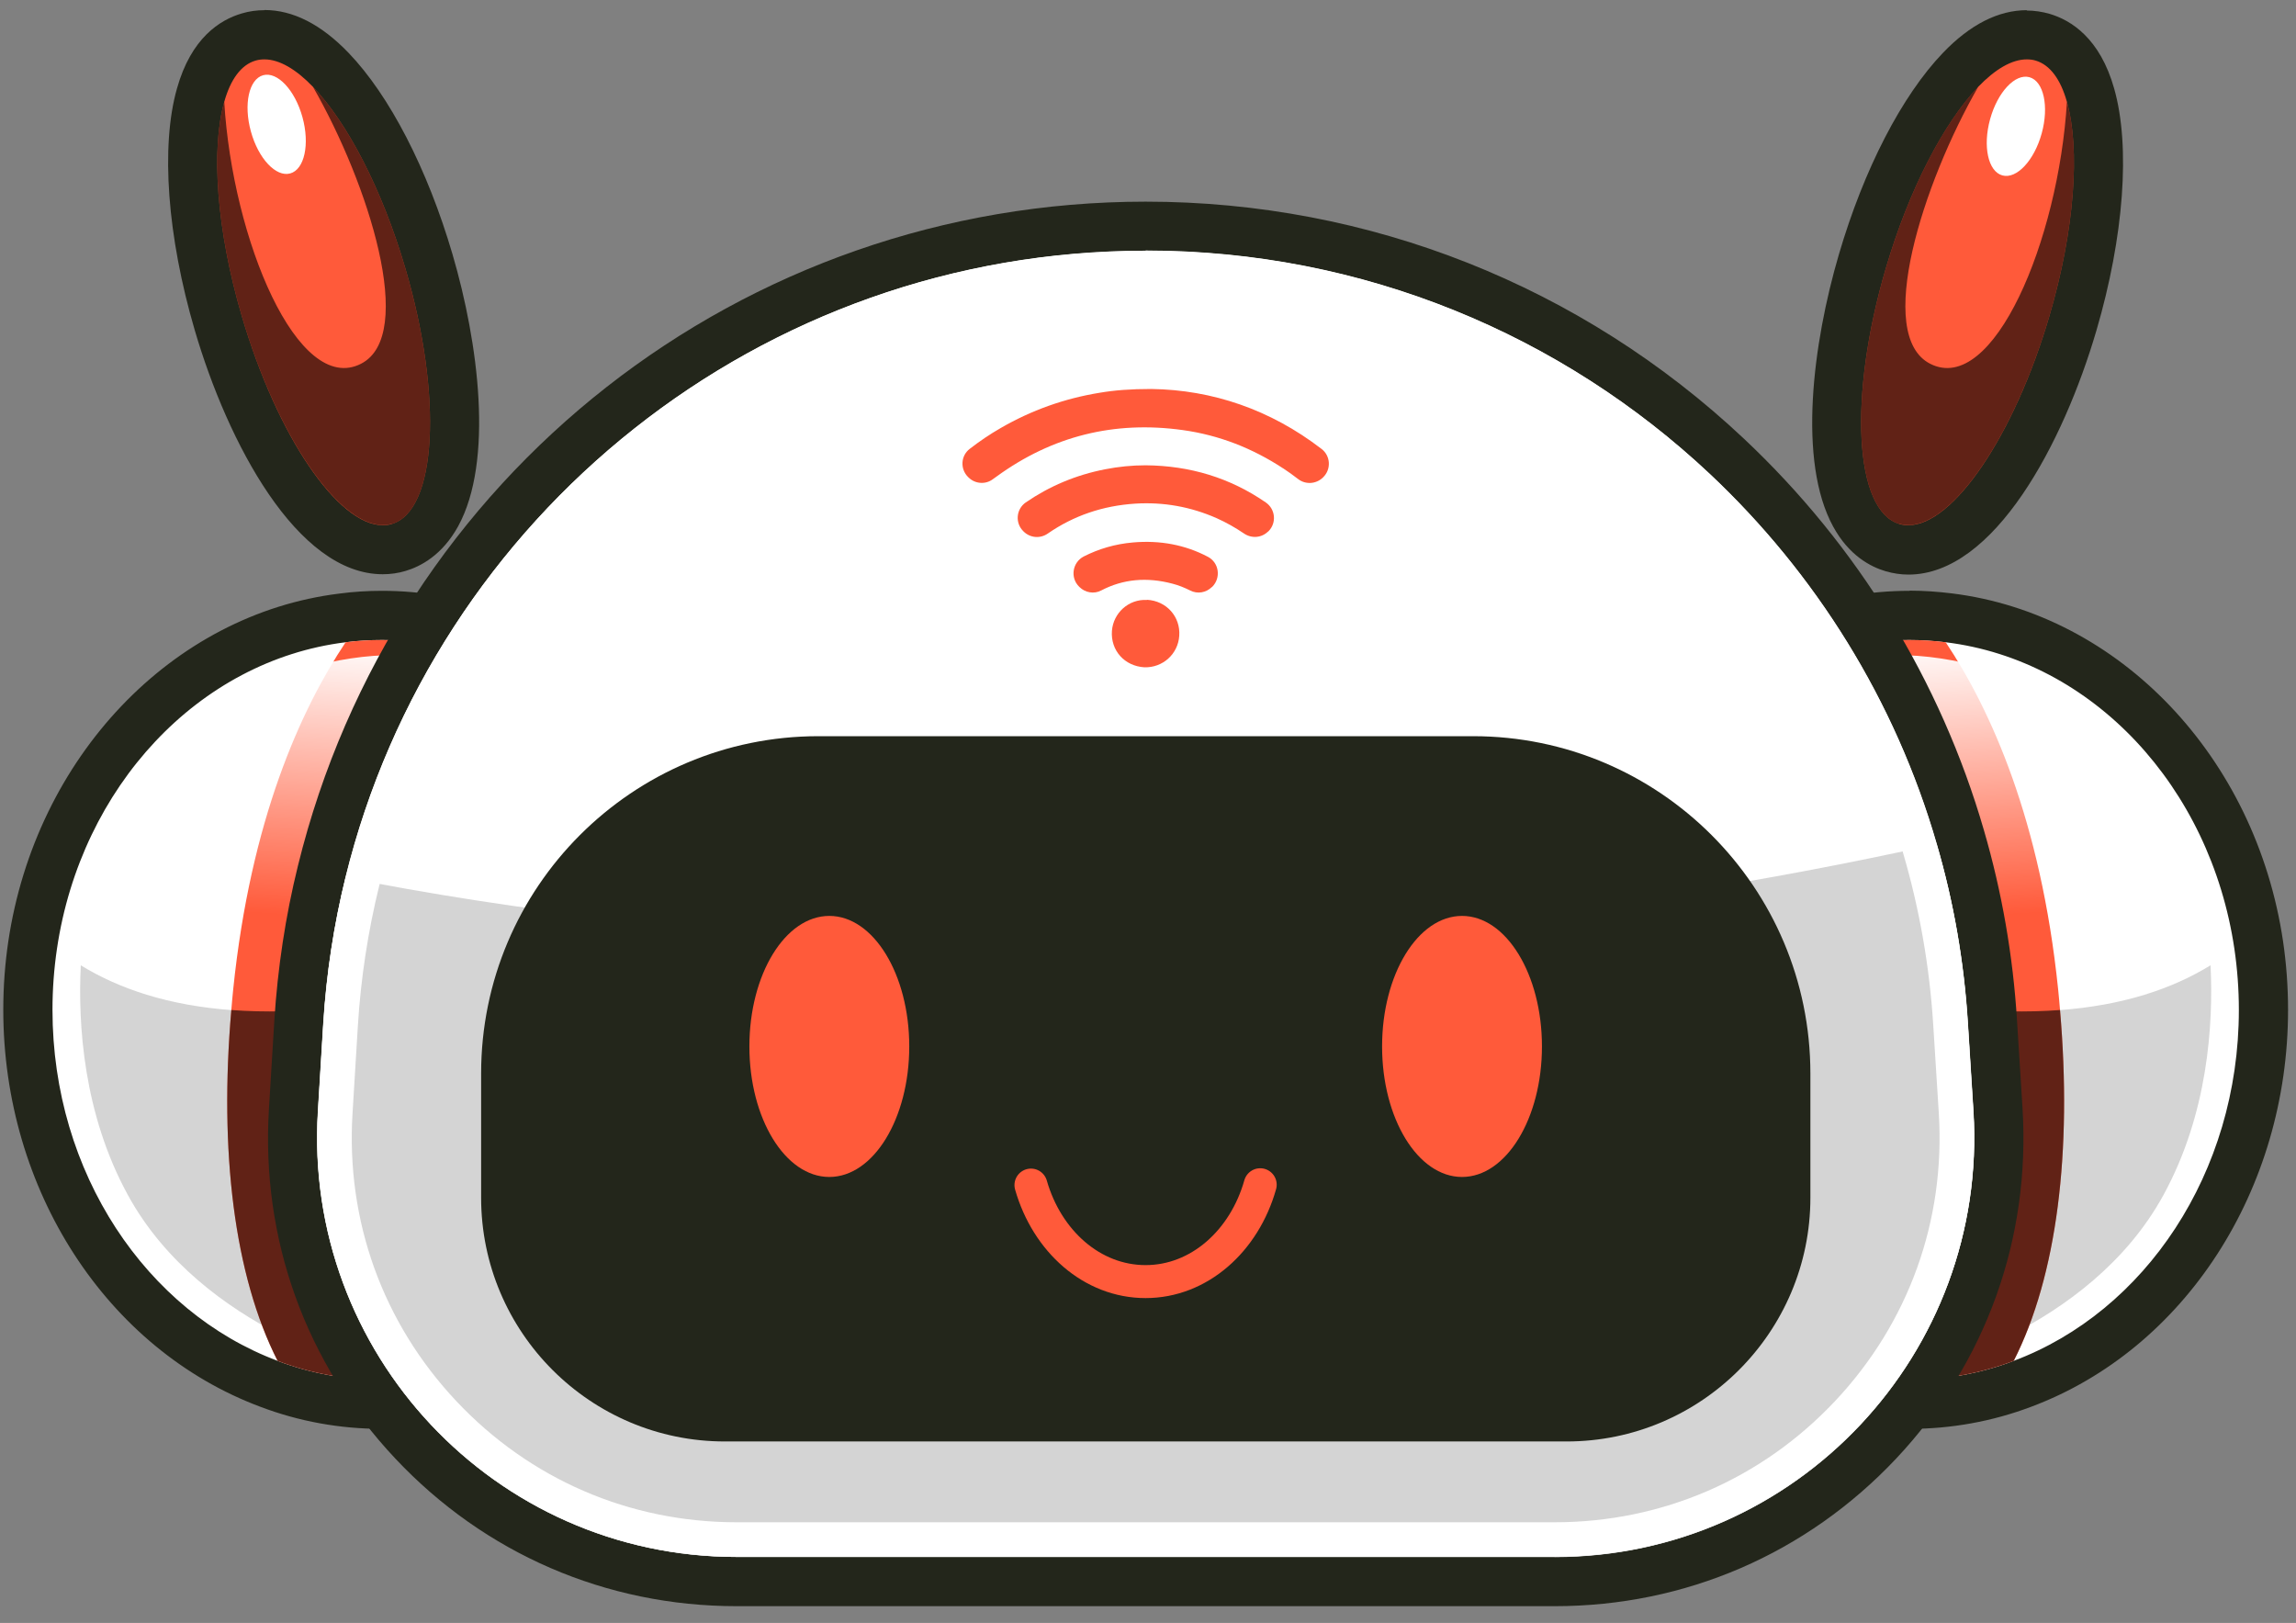<svg width="133" height="94" viewBox="0 0 133 94" fill="none" xmlns="http://www.w3.org/2000/svg">
<rect x="0" y="0" width="133" height="94" fill="#808080" stroke="none"/>
<path d="M22.12 81.34C19.87 81.34 17.67 80.94 15.58 80.15C7.23 77.02 1.62 68.32 1.62 58.49C1.62 57.22 1.71 55.95 1.9 54.74C3.39 44.7 10.77 36.91 19.85 35.79C20.61 35.69 21.38 35.65 22.13 35.65C30.85 35.65 38.63 41.81 41.49 50.97C42.25 53.37 42.63 55.9 42.63 58.5C42.63 71.1 33.43 81.35 22.13 81.35L22.12 81.34Z" fill="white"/>
<path d="M22.12 37.07C30.44 37.07 37.52 43.06 40.12 51.39C40.82 53.61 41.2 56 41.2 58.49C41.2 70.32 32.66 79.92 22.12 79.92C20.01 79.92 17.98 79.54 16.08 78.82C8.5 75.98 3.04 67.95 3.04 58.49C3.04 57.28 3.13 56.1 3.3 54.95C4.69 45.56 11.52 38.25 20.02 37.2C20.71 37.11 21.41 37.07 22.12 37.07ZM22.12 34.22C21.31 34.22 20.48 34.27 19.66 34.38C9.96 35.57 2.07 43.86 0.48 54.53C0.29 55.81 0.19 57.14 0.19 58.49C0.19 68.91 6.17 78.15 15.08 81.48C17.32 82.33 19.69 82.76 22.12 82.76C34.21 82.76 44.05 71.87 44.05 58.49C44.05 55.75 43.64 53.07 42.84 50.53C39.79 40.78 31.47 34.22 22.12 34.22Z" fill="#23261B"/>
<g style="mix-blend-mode:multiply">
<path d="M40.12 51.39C36.54 53.66 32.4 55.53 27.63 56.8C16.15 59.85 9.07 58.61 4.68 55.91C4.51 59.33 4.83 64.51 7.41 69.22C11.74 77.14 21.71 79.42 21.71 79.42L21.53 79.89C21.73 79.89 21.92 79.92 22.12 79.92C32.66 79.92 41.2 70.33 41.2 58.49C41.2 56 40.83 53.61 40.12 51.39Z" fill="#D4D4D4"/>
</g>
<path d="M41.2 58.49C41.2 70.32 32.66 79.92 22.12 79.92C20.01 79.92 17.98 79.54 16.08 78.82C13.57 73.88 12.69 66.69 13.4 58.5C13.43 58.1 13.47 57.7 13.51 57.29C14.52 47.5 17.41 41.12 20.02 37.2C20.71 37.11 21.41 37.07 22.12 37.07C30.44 37.07 37.52 43.06 40.12 51.39C40.21 51.66 40.29 51.95 40.37 52.23C40.48 52.65 40.59 53.07 40.67 53.5C40.72 53.69 40.76 53.89 40.79 54.09C40.81 54.16 40.82 54.24 40.83 54.32C40.89 54.61 40.94 54.91 40.98 55.21V55.25C41.03 55.6 41.07 55.95 41.1 56.3C41.13 56.61 41.15 56.93 41.17 57.25C41.19 57.66 41.2 58.07 41.2 58.49Z" fill="#FF5A3A"/>
<g style="mix-blend-mode:overlay" opacity="0.62">
<path d="M41.2 58.49C41.2 70.32 32.66 79.92 22.12 79.92C20.01 79.92 17.98 79.54 16.08 78.82C13.57 73.88 12.69 66.69 13.4 58.5C17.18 58.79 21.85 58.34 27.64 56.8C32.41 55.53 36.54 53.66 40.13 51.39C40.22 51.66 40.3 51.95 40.38 52.23C40.49 52.65 40.6 53.07 40.68 53.5C40.73 53.69 40.77 53.89 40.8 54.09C40.82 54.16 40.83 54.24 40.84 54.32C40.9 54.61 40.95 54.91 40.99 55.21V55.25C41.04 55.6 41.08 55.95 41.11 56.3C41.14 56.61 41.16 56.93 41.18 57.25C41.2 57.66 41.21 58.07 41.21 58.49H41.2Z" fill="black"/>
</g>
<path d="M22.18 31.84C18.28 31.84 14.51 25.04 12.65 18.72C11.13 13.55 10.74 8.61 11.62 5.51C12.26 3.21 13.49 2.41 14.4 2.14C14.69 2.05 15 2.01 15.32 2.01C16.57 2.01 17.86 2.69 19.16 4.04C21.35 6.32 23.48 10.47 24.85 15.13C26.65 21.24 26.83 27 25.3 29.8C24.62 31.04 23.73 31.52 23.1 31.71C22.81 31.8 22.5 31.84 22.19 31.84H22.18Z" fill="#FF5A3A"/>
<path d="M15.32 3.44C16.18 3.44 17.15 4.01 18.13 5.03C20.09 7.07 22.12 10.91 23.48 15.54C25.66 22.95 25.31 29.59 22.69 30.35C22.52 30.4 22.35 30.42 22.17 30.42C19.58 30.42 16.05 25.26 14.01 18.32C12.53 13.29 12.22 8.62 12.99 5.9C13.35 4.61 13.96 3.76 14.8 3.51C14.97 3.46 15.14 3.44 15.31 3.44M15.32 0.59C14.87 0.59 14.43 0.65 14 0.78C12.74 1.15 11.07 2.2 10.25 5.13C9.3 8.47 9.69 13.7 11.28 19.12C13.19 25.64 17.2 33.26 22.17 33.26C22.62 33.26 23.06 33.2 23.49 33.07C24.37 32.81 25.62 32.15 26.54 30.48C28.61 26.7 27.72 19.86 26.21 14.72C24.76 9.78 22.56 5.52 20.18 3.05C18.6 1.41 16.97 0.58 15.32 0.58V0.59Z" fill="#23261B"/>
<g style="mix-blend-mode:overlay">
<path d="M16.811 10.045C17.636 9.818 17.954 8.36 17.521 6.789C17.088 5.219 16.068 4.13 15.243 4.357C14.418 4.585 14.1 6.042 14.533 7.613C14.965 9.184 15.985 10.273 16.811 10.045Z" fill="white"/>
</g>
<g style="mix-blend-mode:overlay" opacity="0.62">
<path d="M22.69 30.34C20.08 31.11 16.19 25.73 14.01 18.32C12.53 13.29 12.22 8.62 12.99 5.9C13.47 13.91 17.26 22.93 20.91 21.07C24.15 19.42 21.34 10.62 18.13 5.03C20.09 7.07 22.12 10.91 23.48 15.54C25.66 22.95 25.31 29.59 22.69 30.35V30.34Z" fill="black"/>
</g>
<path style="mix-blend-mode:overlay" d="M4.79 56.17C4.79 56.17 6.56 39.7 20.97 38.05C35.39 36.4 41.26 55.2 39.66 61.87" fill="url(#paint0_linear_1_230)"/>
<path d="M110.61 81.34C99.3 81.34 90.11 71.09 90.11 58.49C90.11 55.89 90.49 53.36 91.25 50.96C94.11 41.8 101.89 35.64 110.61 35.64C111.36 35.64 112.13 35.69 112.89 35.79C121.97 36.91 129.35 44.7 130.84 54.74C131.02 55.95 131.12 57.21 131.12 58.49C131.12 68.32 125.51 77.02 117.15 80.15C115.07 80.94 112.86 81.34 110.61 81.34Z" fill="white"/>
<path d="M110.61 37.07C111.32 37.07 112.02 37.12 112.71 37.2C121.21 38.24 128.04 45.56 129.43 54.95C129.6 56.1 129.69 57.29 129.69 58.49C129.69 67.95 124.23 75.98 116.65 78.82C114.76 79.54 112.72 79.92 110.61 79.92C100.07 79.92 91.53 70.33 91.53 58.49C91.53 56 91.9 53.61 92.61 51.39C95.21 43.05 102.29 37.07 110.61 37.07ZM110.61 34.22C101.27 34.22 92.94 40.78 89.89 50.54C89.09 53.07 88.68 55.75 88.68 58.49C88.68 71.87 98.52 82.76 110.61 82.76C113.03 82.76 115.41 82.33 117.66 81.48C126.56 78.15 132.54 68.91 132.54 58.49C132.54 57.14 132.44 55.81 132.25 54.52C130.67 43.85 122.78 35.57 113.07 34.37C112.26 34.27 111.43 34.21 110.62 34.21L110.61 34.22Z" fill="#23261B"/>
<g style="mix-blend-mode:multiply">
<path d="M92.61 51.39C96.19 53.66 100.33 55.53 105.1 56.8C116.58 59.85 123.66 58.61 128.05 55.91C128.22 59.33 127.9 64.51 125.32 69.22C120.99 77.14 111.02 79.42 111.02 79.42L111.2 79.89C111 79.89 110.81 79.92 110.61 79.92C100.07 79.92 91.53 70.33 91.53 58.49C91.53 56 91.9 53.61 92.61 51.39Z" fill="#D4D4D4"/>
</g>
<path d="M91.53 58.49C91.53 70.32 100.07 79.92 110.61 79.92C112.72 79.92 114.75 79.54 116.65 78.82C119.16 73.88 120.04 66.69 119.33 58.5C119.3 58.1 119.26 57.7 119.22 57.29C118.21 47.5 115.32 41.12 112.71 37.2C112.02 37.11 111.32 37.07 110.61 37.07C102.29 37.07 95.21 43.06 92.61 51.39C92.52 51.66 92.44 51.95 92.36 52.23C92.25 52.65 92.14 53.07 92.06 53.5C92.01 53.69 91.97 53.89 91.94 54.09C91.92 54.16 91.91 54.24 91.9 54.32C91.84 54.61 91.79 54.91 91.75 55.21V55.25C91.7 55.6 91.66 55.95 91.63 56.3C91.6 56.61 91.58 56.93 91.56 57.25C91.54 57.66 91.53 58.07 91.53 58.49Z" fill="#FF5A3A"/>
<g style="mix-blend-mode:overlay" opacity="0.62">
<path d="M91.53 58.49C91.53 70.32 100.07 79.92 110.61 79.92C112.72 79.92 114.75 79.54 116.65 78.82C119.16 73.88 120.04 66.69 119.33 58.5C115.55 58.79 110.88 58.34 105.09 56.8C100.32 55.53 96.19 53.66 92.6 51.39C92.51 51.66 92.43 51.95 92.35 52.23C92.24 52.65 92.13 53.07 92.05 53.5C92 53.69 91.96 53.89 91.93 54.09C91.91 54.16 91.9 54.24 91.89 54.32C91.83 54.61 91.78 54.91 91.74 55.21V55.25C91.69 55.6 91.65 55.95 91.62 56.3C91.59 56.61 91.57 56.93 91.55 57.25C91.53 57.66 91.52 58.07 91.52 58.49H91.53Z" fill="black"/>
</g>
<path d="M110.55 31.84C110.24 31.84 109.93 31.8 109.63 31.71C109 31.53 108.11 31.05 107.43 29.81C105.9 27.01 106.08 21.25 107.88 15.14C109.25 10.48 111.38 6.33 113.57 4.05C114.87 2.7 116.16 2.02 117.41 2.02C117.72 2.02 118.03 2.06 118.32 2.15C119.23 2.42 120.46 3.22 121.1 5.52C121.98 8.62 121.59 13.55 120.07 18.73C118.22 25.05 114.44 31.85 110.54 31.85L110.55 31.84Z" fill="#FF5A3A"/>
<path d="M117.41 3.44C117.59 3.44 117.76 3.46 117.92 3.51C118.76 3.76 119.37 4.61 119.73 5.9C120.5 8.62 120.19 13.29 118.71 18.32C116.67 25.26 113.13 30.42 110.55 30.42C110.37 30.42 110.2 30.4 110.03 30.35C107.41 29.59 107.06 22.95 109.24 15.54C110.6 10.91 112.63 7.08 114.59 5.03C115.57 4.01 116.54 3.44 117.4 3.44M117.41 0.59C115.76 0.59 114.12 1.42 112.55 3.06C110.17 5.54 107.97 9.79 106.52 14.74C105.01 19.88 104.12 26.72 106.19 30.5C107.1 32.17 108.35 32.83 109.24 33.09C109.66 33.21 110.1 33.28 110.55 33.28C115.52 33.28 119.53 25.66 121.44 19.14C123.03 13.72 123.42 8.49 122.47 5.14C121.65 2.22 119.98 1.17 118.72 0.8C118.3 0.68 117.85 0.61 117.4 0.61L117.41 0.59Z" fill="#23261B"/>
<g style="mix-blend-mode:overlay">
<path d="M118.269 7.728C118.702 6.157 118.384 4.699 117.558 4.472C116.733 4.244 115.713 5.333 115.28 6.904C114.847 8.475 115.165 9.932 115.991 10.16C116.816 10.387 117.836 9.298 118.269 7.728Z" fill="white"/>
</g>
<g style="mix-blend-mode:overlay" opacity="0.62">
<path d="M110.03 30.34C112.64 31.11 116.53 25.73 118.71 18.32C120.19 13.29 120.5 8.62 119.73 5.9C119.25 13.91 115.46 22.93 111.81 21.07C108.57 19.42 111.38 10.62 114.59 5.03C112.63 7.07 110.6 10.91 109.24 15.54C107.06 22.95 107.41 29.59 110.03 30.35V30.34Z" fill="black"/>
</g>
<path style="mix-blend-mode:overlay" d="M127.94 56.17C127.94 56.17 126.17 39.7 111.76 38.05C97.34 36.4 91.47 55.2 93.07 61.87" fill="url(#paint1_linear_1_230)"/>
<path d="M42.67 91.6C35.5 91.6 28.85 88.72 23.93 83.5C19.02 78.27 16.55 71.45 16.99 64.29L17.3 59.21C17.48 56.25 17.93 53.31 18.63 50.47C24.04 28.47 43.66 13.1 66.35 13.1C78.91 13.1 90.87 17.84 100.01 26.44C106.42 32.46 111.1 40.09 113.53 48.49C114.54 51.94 115.17 55.55 115.4 59.22L115.72 64.3C116.16 71.46 113.7 78.29 108.79 83.51C103.88 88.74 97.22 91.61 90.05 91.61H42.66L42.67 91.6Z" fill="white"/>
<path d="M66.36 14.52C78.97 14.52 90.49 19.42 99.05 27.47C105.16 33.21 109.77 40.56 112.18 48.88C113.16 52.21 113.77 55.7 113.99 59.3L114.31 64.38C115.17 78.37 104.07 90.18 90.05 90.18H42.66C28.65 90.18 17.55 78.36 18.41 64.38L18.72 59.3C18.9 56.39 19.34 53.56 20.01 50.82C25.16 29.87 44.05 14.53 66.35 14.53M66.36 11.68C43.01 11.68 22.82 27.49 17.26 50.14C16.54 53.05 16.08 56.08 15.89 59.13L15.58 64.21C15.11 71.77 17.71 78.97 22.9 84.48C28.08 89.99 35.11 93.03 42.67 93.03H90.06C97.63 93.03 104.65 89.99 109.84 84.48C115.03 78.96 117.62 71.76 117.16 64.21L116.84 59.12C116.61 55.36 115.96 51.64 114.92 48.08C112.42 39.45 107.61 31.6 101.01 25.4C91.6 16.55 79.3 11.68 66.37 11.68H66.36Z" fill="#23261B"/>
<path d="M90.06 90.18H42.67C28.66 90.18 17.56 78.36 18.42 64.38L18.73 59.3C18.91 56.39 19.35 53.56 20.02 50.82C38.3 54.44 71.31 57.92 112.18 48.89C113.16 52.22 113.77 55.71 113.99 59.31L114.31 64.39C115.17 78.38 104.07 90.19 90.05 90.19L90.06 90.18Z" fill="#D4D4D4"/>
<path d="M66.36 16.53C78.05 16.53 89.17 20.93 97.67 28.93C103.63 34.54 107.98 41.62 110.25 49.44C111.19 52.65 111.78 56.01 111.99 59.42L112.31 64.5C112.69 70.71 110.56 76.62 106.3 81.15C102.04 85.68 96.27 88.17 90.06 88.17H42.67C36.46 88.17 30.69 85.68 26.43 81.15C22.17 76.62 20.04 70.71 20.42 64.5L20.73 59.42C20.9 56.66 21.32 53.93 21.97 51.29C27 30.82 45.25 16.53 66.36 16.53ZM66.36 14.52C44.06 14.52 25.17 29.86 20.02 50.81C19.34 53.55 18.91 56.38 18.73 59.29L18.42 64.37C17.56 78.36 28.66 90.17 42.67 90.17H90.06C104.07 90.17 115.18 78.35 114.32 64.37L114 59.29C113.78 55.69 113.16 52.2 112.19 48.87C109.78 40.55 105.17 33.21 99.06 27.46C90.5 19.41 78.98 14.51 66.37 14.51L66.36 14.52Z" fill="white"/>
<path d="M74.32 27.12C74.62 27.32 74.92 27.53 75.2 27.75C75.63 28.08 76.24 28.04 76.63 27.66L76.65 27.64C77.12 27.18 77.08 26.4 76.55 26C73.6 23.73 70.24 22.58 66.7 22.53C65.48 22.53 64.58 22.6 63.69 22.75C61.66 23.08 59.75 23.76 57.97 24.79C57.34 25.15 56.74 25.56 56.17 26C55.65 26.4 55.61 27.17 56.08 27.63L56.1 27.65C56.48 28.03 57.09 28.08 57.52 27.75C57.59 27.7 57.66 27.65 57.73 27.6C60.96 25.25 64.56 24.36 68.51 24.91C70.61 25.2 72.55 25.96 74.33 27.13L74.32 27.12Z" fill="#FF5A3A"/>
<path d="M73.45 30.8L73.47 30.78C73.96 30.3 73.89 29.49 73.32 29.1C71.26 27.68 68.94 26.97 66.36 26.95C65.57 26.95 64.79 27.03 64.02 27.18C62.32 27.51 60.79 28.16 59.42 29.1C58.86 29.49 58.79 30.29 59.28 30.77L59.3 30.79C59.68 31.16 60.26 31.21 60.7 30.9C62.19 29.87 63.88 29.29 65.77 29.17C67.4 29.07 68.97 29.35 70.47 30.01C71.03 30.26 71.56 30.56 72.06 30.9C72.5 31.2 73.08 31.16 73.46 30.78L73.45 30.8Z" fill="#FF5A3A"/>
<path d="M70.2 34.01L70.22 33.99C70.74 33.47 70.62 32.59 69.97 32.25C68.66 31.56 67.21 31.28 65.62 31.42C64.59 31.51 63.65 31.79 62.78 32.23C62.12 32.57 61.98 33.46 62.51 33.98L62.53 34C62.86 34.33 63.38 34.42 63.79 34.2C65.05 33.54 66.43 33.41 67.93 33.81C68.28 33.9 68.62 34.04 68.94 34.2C69.36 34.42 69.87 34.33 70.2 34V34.01Z" fill="#FF5A3A"/>
<path d="M66.44 34.75C65.37 34.69 64.49 35.51 64.41 36.54C64.33 37.68 65.14 38.58 66.29 38.65C67.36 38.68 68.24 37.88 68.31 36.83C68.39 35.72 67.57 34.8 66.44 34.74V34.75Z" fill="#FF5A3A"/>
<path d="M47.4 42.64H85.33C96.11 42.64 104.87 51.39 104.87 62.18V69.37C104.87 77.16 98.54 83.49 90.75 83.49H41.99C34.2 83.49 27.87 77.16 27.87 69.37V62.18C27.87 51.4 36.62 42.64 47.41 42.64H47.4Z" fill="#23261B"/>
<path d="M48.04 68.17C50.597 68.17 52.67 64.785 52.67 60.61C52.67 56.435 50.597 53.05 48.04 53.05C45.483 53.05 43.41 56.435 43.41 60.61C43.41 64.785 45.483 68.17 48.04 68.17Z" fill="#FF5A3A"/>
<path d="M84.69 68.17C87.247 68.17 89.32 64.785 89.32 60.61C89.32 56.435 87.247 53.05 84.69 53.05C82.133 53.05 80.06 56.435 80.06 60.61C80.06 64.785 82.133 68.17 84.69 68.17Z" fill="#FF5A3A"/>
<path d="M73 68.62C72.08 71.88 69.46 74.23 66.36 74.23C63.26 74.23 60.65 71.89 59.72 68.64" stroke="#FF5A3A" stroke-width="1.91" stroke-linecap="round" stroke-linejoin="round"/>
<defs>
<linearGradient id="paint0_linear_1_230" x1="23.58" y1="37.21" x2="22.56" y2="54.54" gradientUnits="userSpaceOnUse">
<stop stop-color="white"/>
<stop offset="0.93" stop-color="white" stop-opacity="0"/>
</linearGradient>
<linearGradient id="paint1_linear_1_230" x1="109.14" y1="37.21" x2="110.17" y2="54.54" gradientUnits="userSpaceOnUse">
<stop stop-color="white"/>
<stop offset="0.93" stop-color="white" stop-opacity="0"/>
</linearGradient>
</defs>
</svg>
